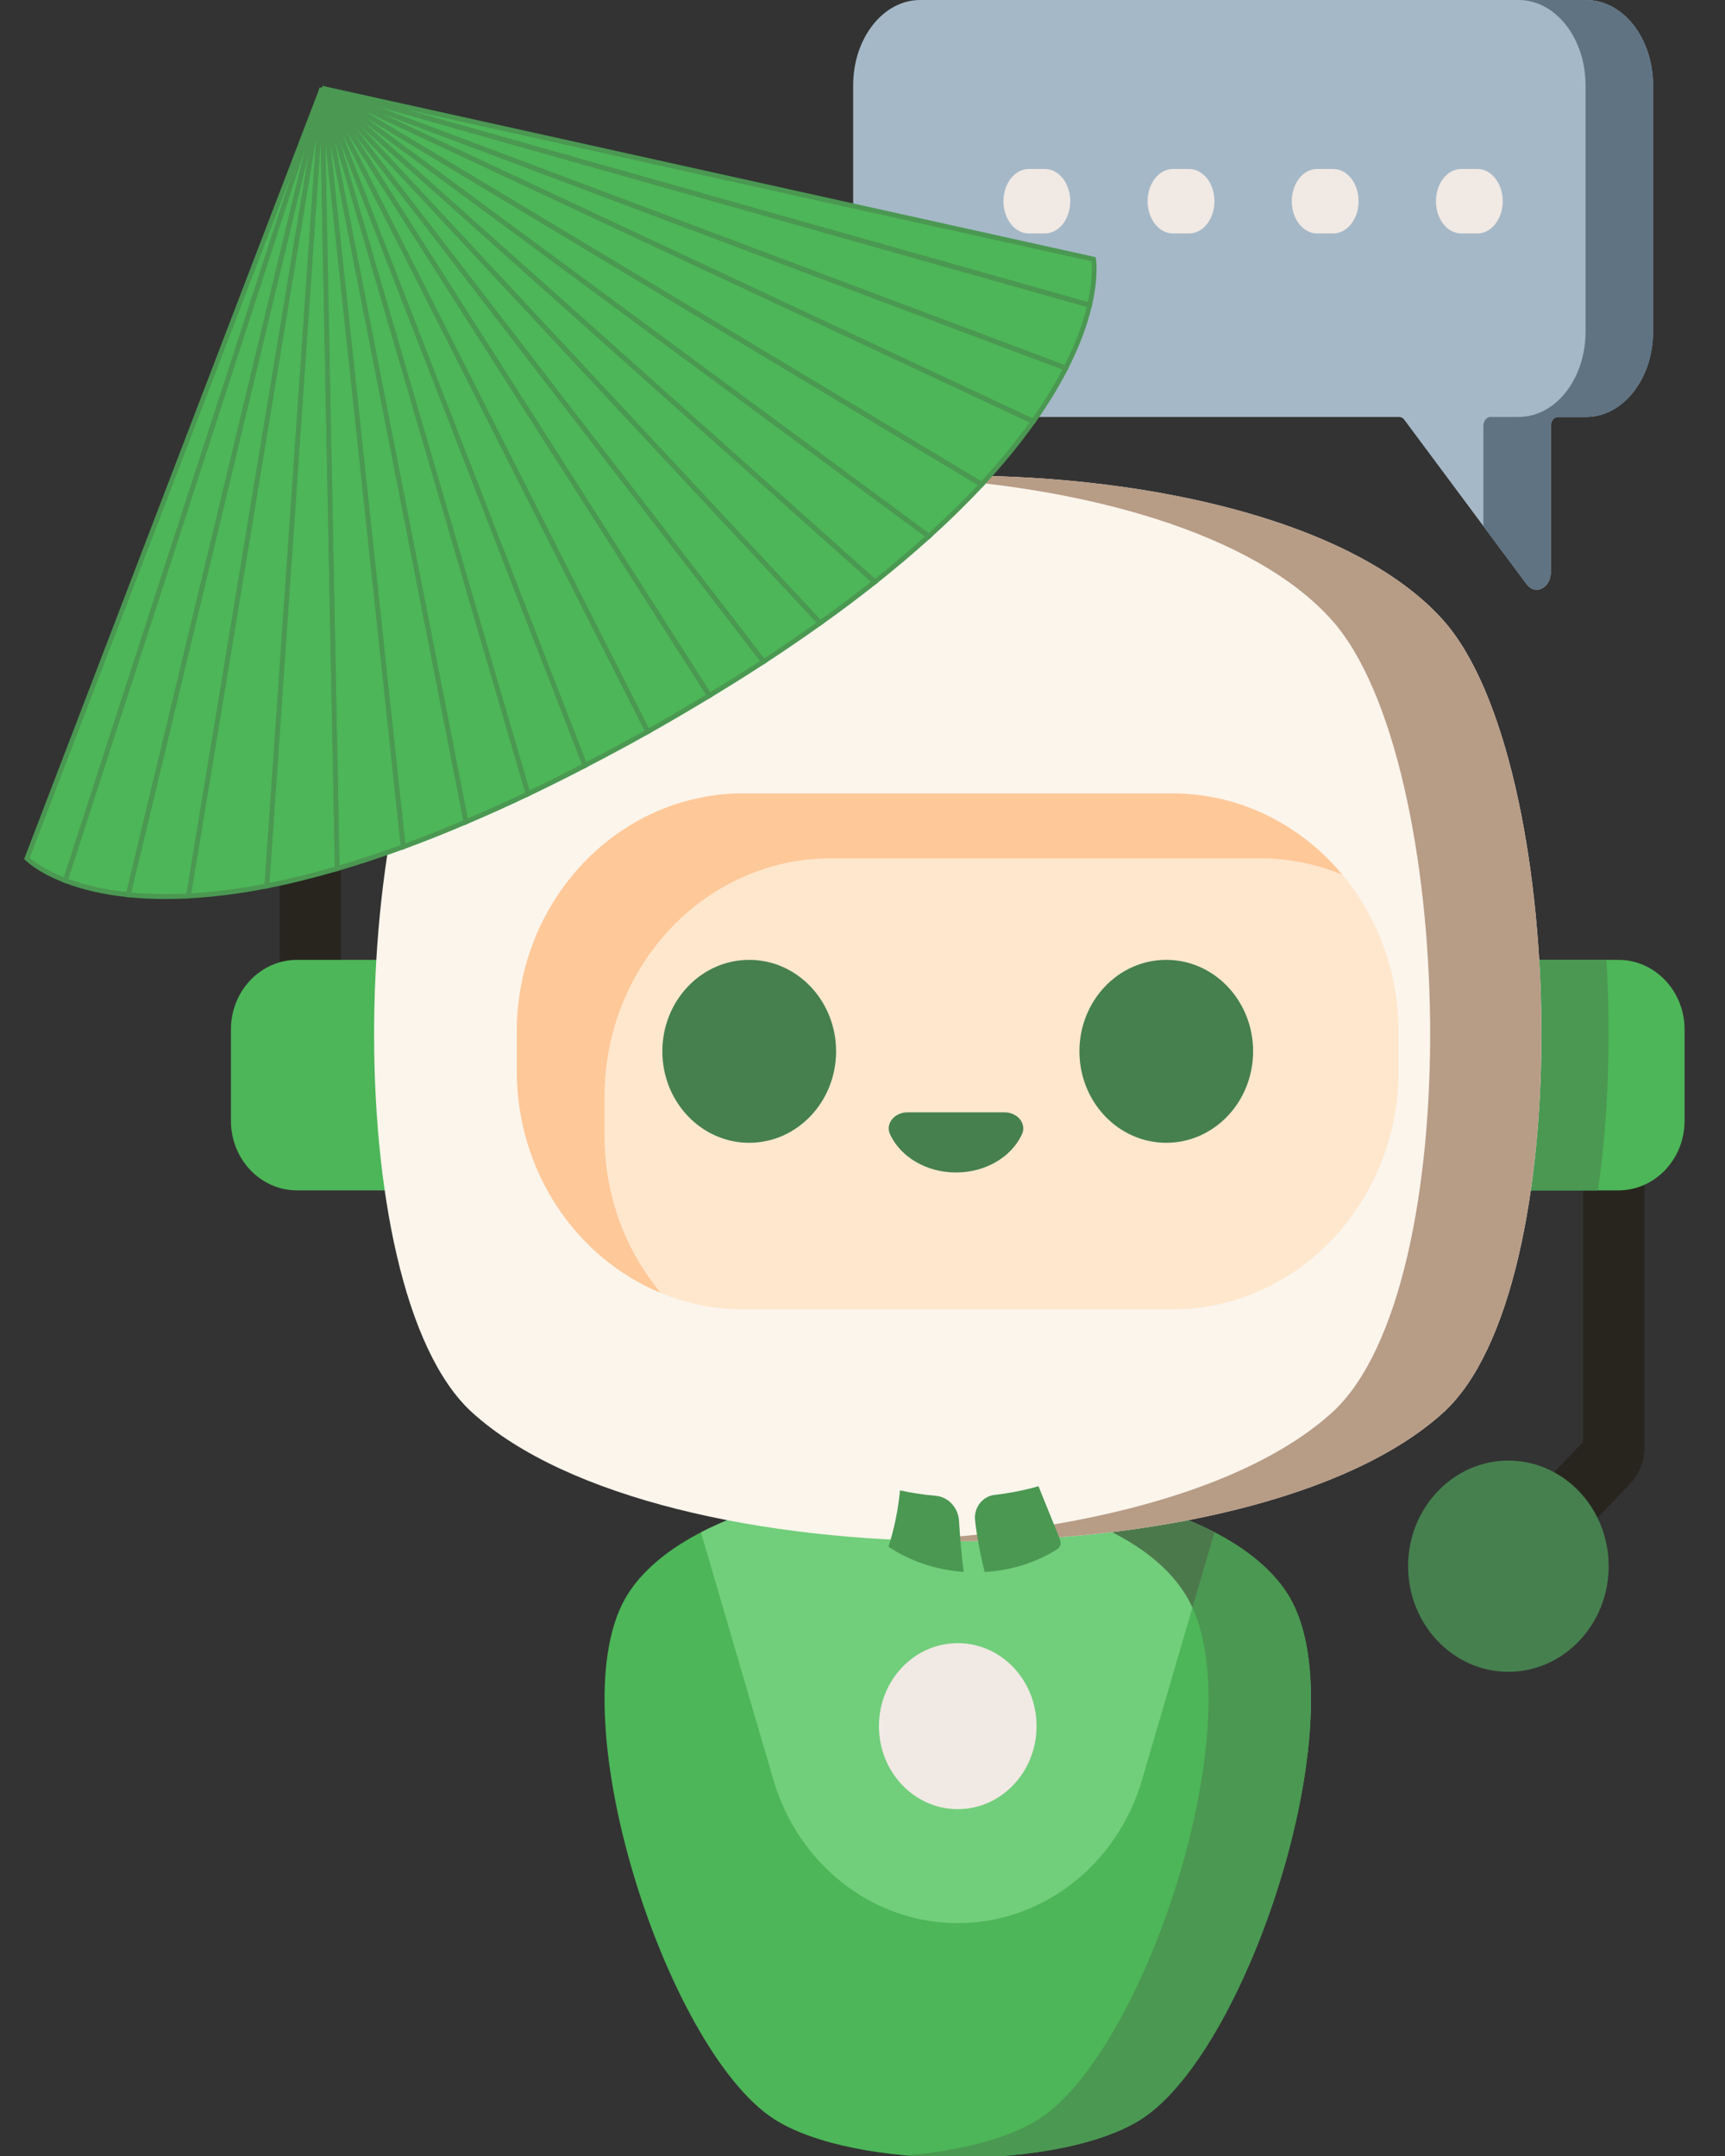 <svg width="32" height="40" viewBox="0 0 32 40" fill="none" xmlns="http://www.w3.org/2000/svg">
<rect x="0" y="0" width="32" height="40" fill="#333333" stroke="none"/>
<g clip-path="url(#clip0_68_547)">
<path d="M5.756 19.072C5.443 19.072 5.189 18.804 5.189 18.474V8.059C5.189 7.729 5.443 7.461 5.756 7.461C6.069 7.461 6.323 7.729 6.323 8.059V18.474C6.323 18.804 6.069 19.072 5.756 19.072Z" fill="#28251F"/>
<path d="M27.981 29.655C27.836 29.655 27.691 29.597 27.58 29.48C27.359 29.246 27.359 28.868 27.58 28.634L29.37 26.749V21.202C29.37 20.872 29.624 20.604 29.938 20.604C30.251 20.604 30.505 20.872 30.505 21.202V26.861C30.505 27.108 30.413 27.34 30.248 27.516L28.383 29.48C28.273 29.596 28.127 29.655 27.982 29.655H27.981Z" fill="#28251F"/>
<path d="M27.981 27.098C26.956 27.098 26.121 27.977 26.121 29.057C26.121 30.138 26.956 31.017 27.981 31.017C29.007 31.017 29.842 30.138 29.842 29.057C29.842 27.977 29.007 27.098 27.981 27.098Z" fill="#46804F"/>
<path d="M11.662 29.551C10.285 31.655 12.345 38.001 14.349 39.308C15.831 40.273 19.704 40.273 21.185 39.308C23.189 38.002 25.25 31.655 23.872 29.551C22.053 26.774 13.48 26.774 11.662 29.551Z" fill="#4DB658"/>
<path d="M23.872 29.551C22.852 27.993 19.704 27.309 16.817 27.5C19.075 27.649 21.174 28.333 21.972 29.551C23.349 31.655 21.289 38.001 19.285 39.307C18.721 39.675 17.81 39.902 16.817 39.99C18.433 40.132 20.268 39.905 21.185 39.307C23.19 38.002 25.25 31.655 23.872 29.551Z" fill="#4A9852"/>
<path d="M22.53 28.43C20.059 27.149 15.474 27.149 13.003 28.43L14.347 33.021C14.81 34.601 16.197 35.68 17.766 35.68C19.337 35.68 20.724 34.602 21.186 33.021L22.529 28.43H22.53Z" fill="#71CE7B"/>
<path opacity="0.5" d="M22.121 29.827L22.53 28.429C20.918 27.594 18.623 27.382 16.822 27.5C18.576 27.617 21.373 28.183 22.122 29.827H22.121Z" fill="#28251F"/>
<path d="M30.023 17.808H26.35V22.085H30.023C30.7 22.085 31.25 21.507 31.25 20.794V19.1C31.25 18.387 30.7 17.808 30.023 17.808Z" fill="#4DB658"/>
<path d="M26.35 22.086H29.643C29.836 20.747 29.886 19.256 29.8 17.809H26.35V22.086Z" fill="#4A9852"/>
<path d="M5.51 17.808H9.184V22.085H5.51C4.833 22.085 4.284 21.507 4.284 20.794V19.1C4.284 18.387 4.833 17.808 5.51 17.808Z" fill="#4DB658"/>
<path d="M8.759 11.51C6.451 14.108 6.219 23.896 8.759 26.206C12.263 29.39 23.271 29.39 26.775 26.206C29.315 23.896 29.084 14.108 26.775 11.51C23.59 7.928 11.944 7.928 8.759 11.51Z" fill="#FBF5EC"/>
<path d="M26.774 11.51C25.034 9.552 20.767 8.665 16.735 8.846C20.082 8.997 23.267 9.885 24.711 11.51C27.02 14.108 27.251 23.896 24.711 26.206C23.126 27.647 20.003 28.436 16.735 28.572C20.689 28.738 24.856 27.949 26.774 26.206C29.314 23.896 29.083 14.108 26.774 11.51Z" fill="#B79C86"/>
<path d="M9.587 19.147V19.864C9.587 22.31 11.469 24.292 13.79 24.292H21.742C24.064 24.292 25.945 22.309 25.945 19.864V19.147C25.945 16.701 24.063 14.72 21.742 14.72H13.79C11.468 14.72 9.587 16.702 9.587 19.147Z" fill="#FFE7CD"/>
<g clip-path="url(#clip1_68_547)">
<path d="M18.632 20.637C18.88 20.637 19.048 20.849 18.958 21.045C18.767 21.459 18.291 21.753 17.734 21.753C17.178 21.753 16.703 21.459 16.511 21.045C16.421 20.849 16.589 20.637 16.837 20.637H18.632Z" fill="#46804F"/>
</g>
<path d="M11.214 21.069V20.351C11.214 17.905 13.096 15.924 15.417 15.924H23.37C23.91 15.924 24.427 16.033 24.901 16.228C24.131 15.303 23.002 14.72 21.742 14.72H13.79C11.468 14.72 9.587 16.702 9.587 19.147V19.864C9.587 21.74 10.694 23.342 12.258 23.987C11.608 23.208 11.214 22.187 11.214 21.069Z" fill="#FFC899"/>
<path d="M21.635 21.202C22.525 21.202 23.246 20.442 23.246 19.505C23.246 18.568 22.525 17.808 21.635 17.808C20.745 17.808 20.024 18.568 20.024 19.505C20.024 20.442 20.745 21.202 21.635 21.202Z" fill="#46804F"/>
<path d="M13.898 21.202C14.788 21.202 15.51 20.442 15.51 19.505C15.51 18.568 14.788 17.808 13.898 17.808C13.008 17.808 12.287 18.568 12.287 19.505C12.287 20.442 13.008 21.202 13.898 21.202Z" fill="#46804F"/>
<path d="M17.767 33.565C18.575 33.565 19.229 32.875 19.229 32.025C19.229 31.174 18.575 30.485 17.767 30.485C16.959 30.485 16.305 31.174 16.305 32.025C16.305 32.875 16.959 33.565 17.767 33.565Z" fill="#F1E9E4"/>
<path d="M29.422 0H17.07C16.383 0 15.827 0.708 15.827 1.582V6.155C15.827 7.029 16.383 7.736 17.07 7.736H25.956C25.992 7.736 26.027 7.755 26.051 7.788L28.318 10.837C28.481 11.056 28.77 10.91 28.77 10.609V7.903C28.77 7.811 28.828 7.736 28.901 7.736H29.422C30.108 7.736 30.665 7.028 30.665 6.155V1.582C30.665 0.708 30.109 0 29.422 0Z" fill="#A5B8C7"/>
<path d="M29.422 0H28.17C28.857 0 29.413 0.708 29.413 1.582V6.155C29.413 7.029 28.857 7.736 28.17 7.736H27.649C27.577 7.736 27.518 7.81 27.518 7.903V9.762L28.318 10.837C28.481 11.056 28.77 10.91 28.77 10.609V7.903C28.77 7.811 28.828 7.736 28.9 7.736H29.422C30.108 7.736 30.665 7.028 30.665 6.155V1.582C30.665 0.708 30.109 0 29.422 0Z" fill="#5F7383"/>
<path d="M19.385 4.331H19.084C18.825 4.331 18.615 4.063 18.615 3.733C18.615 3.403 18.825 3.135 19.084 3.135H19.385C19.645 3.135 19.854 3.403 19.854 3.733C19.854 4.063 19.644 4.331 19.385 4.331Z" fill="#F1E9E4"/>
<path d="M22.059 4.331H21.758C21.499 4.331 21.289 4.063 21.289 3.733C21.289 3.403 21.5 3.135 21.758 3.135H22.059C22.319 3.135 22.529 3.403 22.529 3.733C22.529 4.063 22.318 4.331 22.059 4.331Z" fill="#F1E9E4"/>
<path d="M24.733 4.331H24.432C24.173 4.331 23.963 4.063 23.963 3.733C23.963 3.403 24.174 3.135 24.432 3.135H24.733C24.993 3.135 25.203 3.403 25.203 3.733C25.203 4.063 24.992 4.331 24.733 4.331Z" fill="#F1E9E4"/>
<path d="M27.408 4.331H27.107C26.847 4.331 26.638 4.063 26.638 3.733C26.638 3.403 26.848 3.135 27.107 3.135H27.408C27.667 3.135 27.877 3.403 27.877 3.733C27.877 4.063 27.666 4.331 27.408 4.331Z" fill="#F1E9E4"/>
<path d="M5.973 1.638L0.5 15.926C0.5 15.926 3.074 18.597 12.017 13.573C20.96 8.549 20.288 4.81 20.288 4.81L5.973 1.638Z" fill="#4DB658"/>
<path d="M12.075 13.592L12.037 13.614C11.68 13.815 11.309 14.014 10.871 14.242L10.829 14.263L10.812 14.218L5.933 1.655L6.011 1.617L12.075 13.593V13.592ZM10.874 14.139C11.278 13.929 11.624 13.742 11.958 13.555L6.333 2.447L10.874 14.139Z" fill="#4A9852"/>
<path d="M8.694 15.276L8.661 15.29C8.25 15.465 7.858 15.621 7.494 15.754L7.443 15.773L5.929 1.643L6.014 1.629L8.694 15.276H8.694ZM7.517 15.649C7.856 15.525 8.218 15.38 8.596 15.22L6.121 2.618L7.517 15.649H7.517Z" fill="#4A9852"/>
<path d="M10.906 14.223L10.871 14.243C10.486 14.443 10.14 14.615 9.814 14.77L9.769 14.792L9.755 14.742L5.932 1.651L6.013 1.621L10.906 14.223ZM9.823 14.666C10.125 14.521 10.444 14.361 10.797 14.179L6.296 2.591L9.823 14.666Z" fill="#4A9852"/>
<path d="M6.299 16.149L6.267 16.158C5.808 16.292 5.368 16.401 4.959 16.481L4.904 16.492L5.93 1.635L6.016 1.637L6.299 16.149ZM4.997 16.381C5.379 16.305 5.787 16.204 6.212 16.081L5.949 2.614L4.998 16.381H4.997Z" fill="#4A9852"/>
<path d="M9.849 14.753L9.814 14.77C9.435 14.952 9.058 15.121 8.661 15.29L8.613 15.31L8.602 15.257L5.931 1.647L6.014 1.625L9.849 14.754V14.753ZM8.677 15.185C9.042 15.029 9.393 14.87 9.744 14.703L6.199 2.569L8.677 15.185Z" fill="#4A9852"/>
<path d="M7.527 15.741L7.495 15.753C7.077 15.906 6.664 16.042 6.267 16.158L6.213 16.174V16.116L5.929 1.639L6.016 1.633L7.526 15.742L7.527 15.741ZM6.297 16.055C6.666 15.946 7.047 15.82 7.433 15.68L7.042 12.027L6.035 2.627L6.298 16.055H6.297Z" fill="#4A9852"/>
<path d="M2.412 16.649L2.375 16.645C1.935 16.6 1.538 16.51 1.197 16.379L1.157 16.364L1.171 16.322L5.932 1.624L6.014 1.649L2.412 16.649ZM1.266 16.308C1.582 16.424 1.945 16.506 2.346 16.55L5.67 2.714L1.266 16.308Z" fill="#4A9852"/>
<path d="M1.238 16.394L1.197 16.378C0.691 16.184 0.478 15.967 0.47 15.958L0.448 15.937L0.459 15.909L5.933 1.621L6.014 1.653L1.238 16.394ZM0.551 15.914C0.613 15.969 0.812 16.128 1.185 16.277L5.423 3.195L0.551 15.914Z" fill="#4A9852"/>
<path d="M4.991 16.475L4.959 16.481C4.45 16.581 3.959 16.643 3.499 16.667L3.445 16.671L3.454 16.615L5.93 1.631L6.016 1.642L4.991 16.475V16.475ZM3.548 16.574C3.978 16.549 4.437 16.49 4.91 16.399L5.867 2.543L3.548 16.574Z" fill="#4A9852"/>
<path d="M3.533 16.666L3.499 16.667C3.099 16.689 2.721 16.681 2.375 16.645L2.325 16.64L5.931 1.627L6.015 1.645L3.532 16.665L3.533 16.666ZM2.434 16.56C2.751 16.59 3.096 16.596 3.459 16.579L5.734 2.817L2.434 16.56Z" fill="#4A9852"/>
<path d="M17.232 10.007L17.205 9.986L5.948 1.675L5.994 1.599L18.281 8.977L18.241 9.02C17.95 9.333 17.619 9.658 17.258 9.985L17.233 10.008L17.232 10.007ZM6.755 2.161L17.228 9.892C17.561 9.589 17.868 9.289 18.141 8.998L6.755 2.161Z" fill="#4A9852"/>
<path d="M19.181 7.875L19.149 7.86L5.955 1.679L5.988 1.596L19.833 6.804L19.81 6.851C19.646 7.173 19.441 7.507 19.202 7.846L19.182 7.875L19.181 7.875ZM7.035 2.087L19.153 7.763C19.369 7.455 19.556 7.149 19.71 6.855L7.035 2.087Z" fill="#4A9852"/>
<path d="M19.791 6.886L19.756 6.872L5.958 1.681L5.984 1.594L20.265 5.629L20.255 5.672C20.169 6.043 20.019 6.439 19.809 6.851L19.792 6.885L19.791 6.886ZM6.989 1.973L19.75 6.773C19.94 6.397 20.078 6.033 20.161 5.694L6.989 1.973Z" fill="#4A9852"/>
<path d="M18.218 9.044L18.189 9.027L5.951 1.678L5.99 1.597L19.233 7.8L19.201 7.846C18.926 8.234 18.602 8.629 18.24 9.02L18.216 9.045L18.218 9.044ZM6.745 2.049L18.203 8.93C18.539 8.566 18.84 8.199 19.1 7.836L6.745 2.049Z" fill="#4A9852"/>
<path d="M20.245 5.718L20.202 5.706L5.962 1.682L5.982 1.593L20.325 4.771L20.33 4.801C20.332 4.814 20.384 5.12 20.255 5.672L20.245 5.717V5.718ZM7.506 2.024L20.181 5.605C20.271 5.196 20.257 4.933 20.248 4.847L7.506 2.024Z" fill="#4A9852"/>
<path d="M13.147 12.965L13.124 12.93L5.937 1.663L6.007 1.609L14.229 12.286L14.187 12.313C13.883 12.511 13.554 12.718 13.183 12.943L13.148 12.964L13.147 12.965ZM6.544 2.451L13.174 12.844C13.513 12.637 13.818 12.447 14.1 12.263L6.544 2.451Z" fill="#4A9852"/>
<path d="M16.228 10.854L16.201 10.831L5.945 1.673L5.998 1.601L17.3 9.946L17.257 9.985C16.946 10.267 16.608 10.552 16.254 10.833L16.227 10.855L16.228 10.854ZM6.717 2.243L16.23 10.738C16.557 10.478 16.869 10.214 17.159 9.953L6.717 2.243Z" fill="#4A9852"/>
<path d="M12.037 13.614L11.999 13.636L5.935 1.659L6.009 1.612L13.222 12.919L13.182 12.944C12.758 13.2 12.394 13.413 12.037 13.614ZM6.41 2.404L12.034 13.512C12.367 13.325 12.707 13.126 13.099 12.89L6.41 2.404Z" fill="#4A9852"/>
<path d="M14.155 12.334L14.131 12.303L5.939 1.667L6.004 1.606L15.281 11.564L15.239 11.595C14.886 11.847 14.541 12.082 14.187 12.313L14.155 12.334ZM6.581 2.356L14.174 12.216C14.501 12.001 14.82 11.784 15.148 11.551L6.581 2.356Z" fill="#4A9852"/>
<path d="M15.209 11.616L15.184 11.589L5.942 1.67L6.001 1.604L16.299 10.798L16.256 10.832C15.947 11.077 15.606 11.334 15.239 11.595L15.21 11.616L15.209 11.616ZM6.662 2.314L15.22 11.498C15.556 11.258 15.872 11.02 16.159 10.793L6.662 2.314Z" fill="#4A9852"/>
<path d="M16.696 27.651C16.662 28.006 16.59 28.358 16.482 28.697C16.899 28.974 17.384 29.129 17.877 29.163C17.837 28.85 17.809 28.535 17.791 28.22C17.777 27.972 17.593 27.772 17.358 27.751C17.135 27.732 16.914 27.699 16.696 27.651Z" fill="#4A9852"/>
<path d="M19.647 28.519C19.52 28.205 19.393 27.889 19.265 27.574C18.998 27.65 18.726 27.703 18.451 27.735C18.228 27.76 18.065 27.966 18.088 28.2C18.121 28.523 18.188 28.845 18.266 29.165C18.722 29.138 19.171 29.009 19.567 28.771C19.61 28.746 19.655 28.715 19.669 28.667C19.685 28.618 19.665 28.566 19.646 28.519H19.647Z" fill="#4A9852"/>
</g>
<defs>
<clipPath id="clip0_68_547">
<rect width="32" height="40" fill="white"/>
</clipPath>
<clipPath id="clip1_68_547">
<rect width="4.009" height="1.753" fill="white" transform="translate(15.73 20.637)"/>
</clipPath>
</defs>
</svg>
